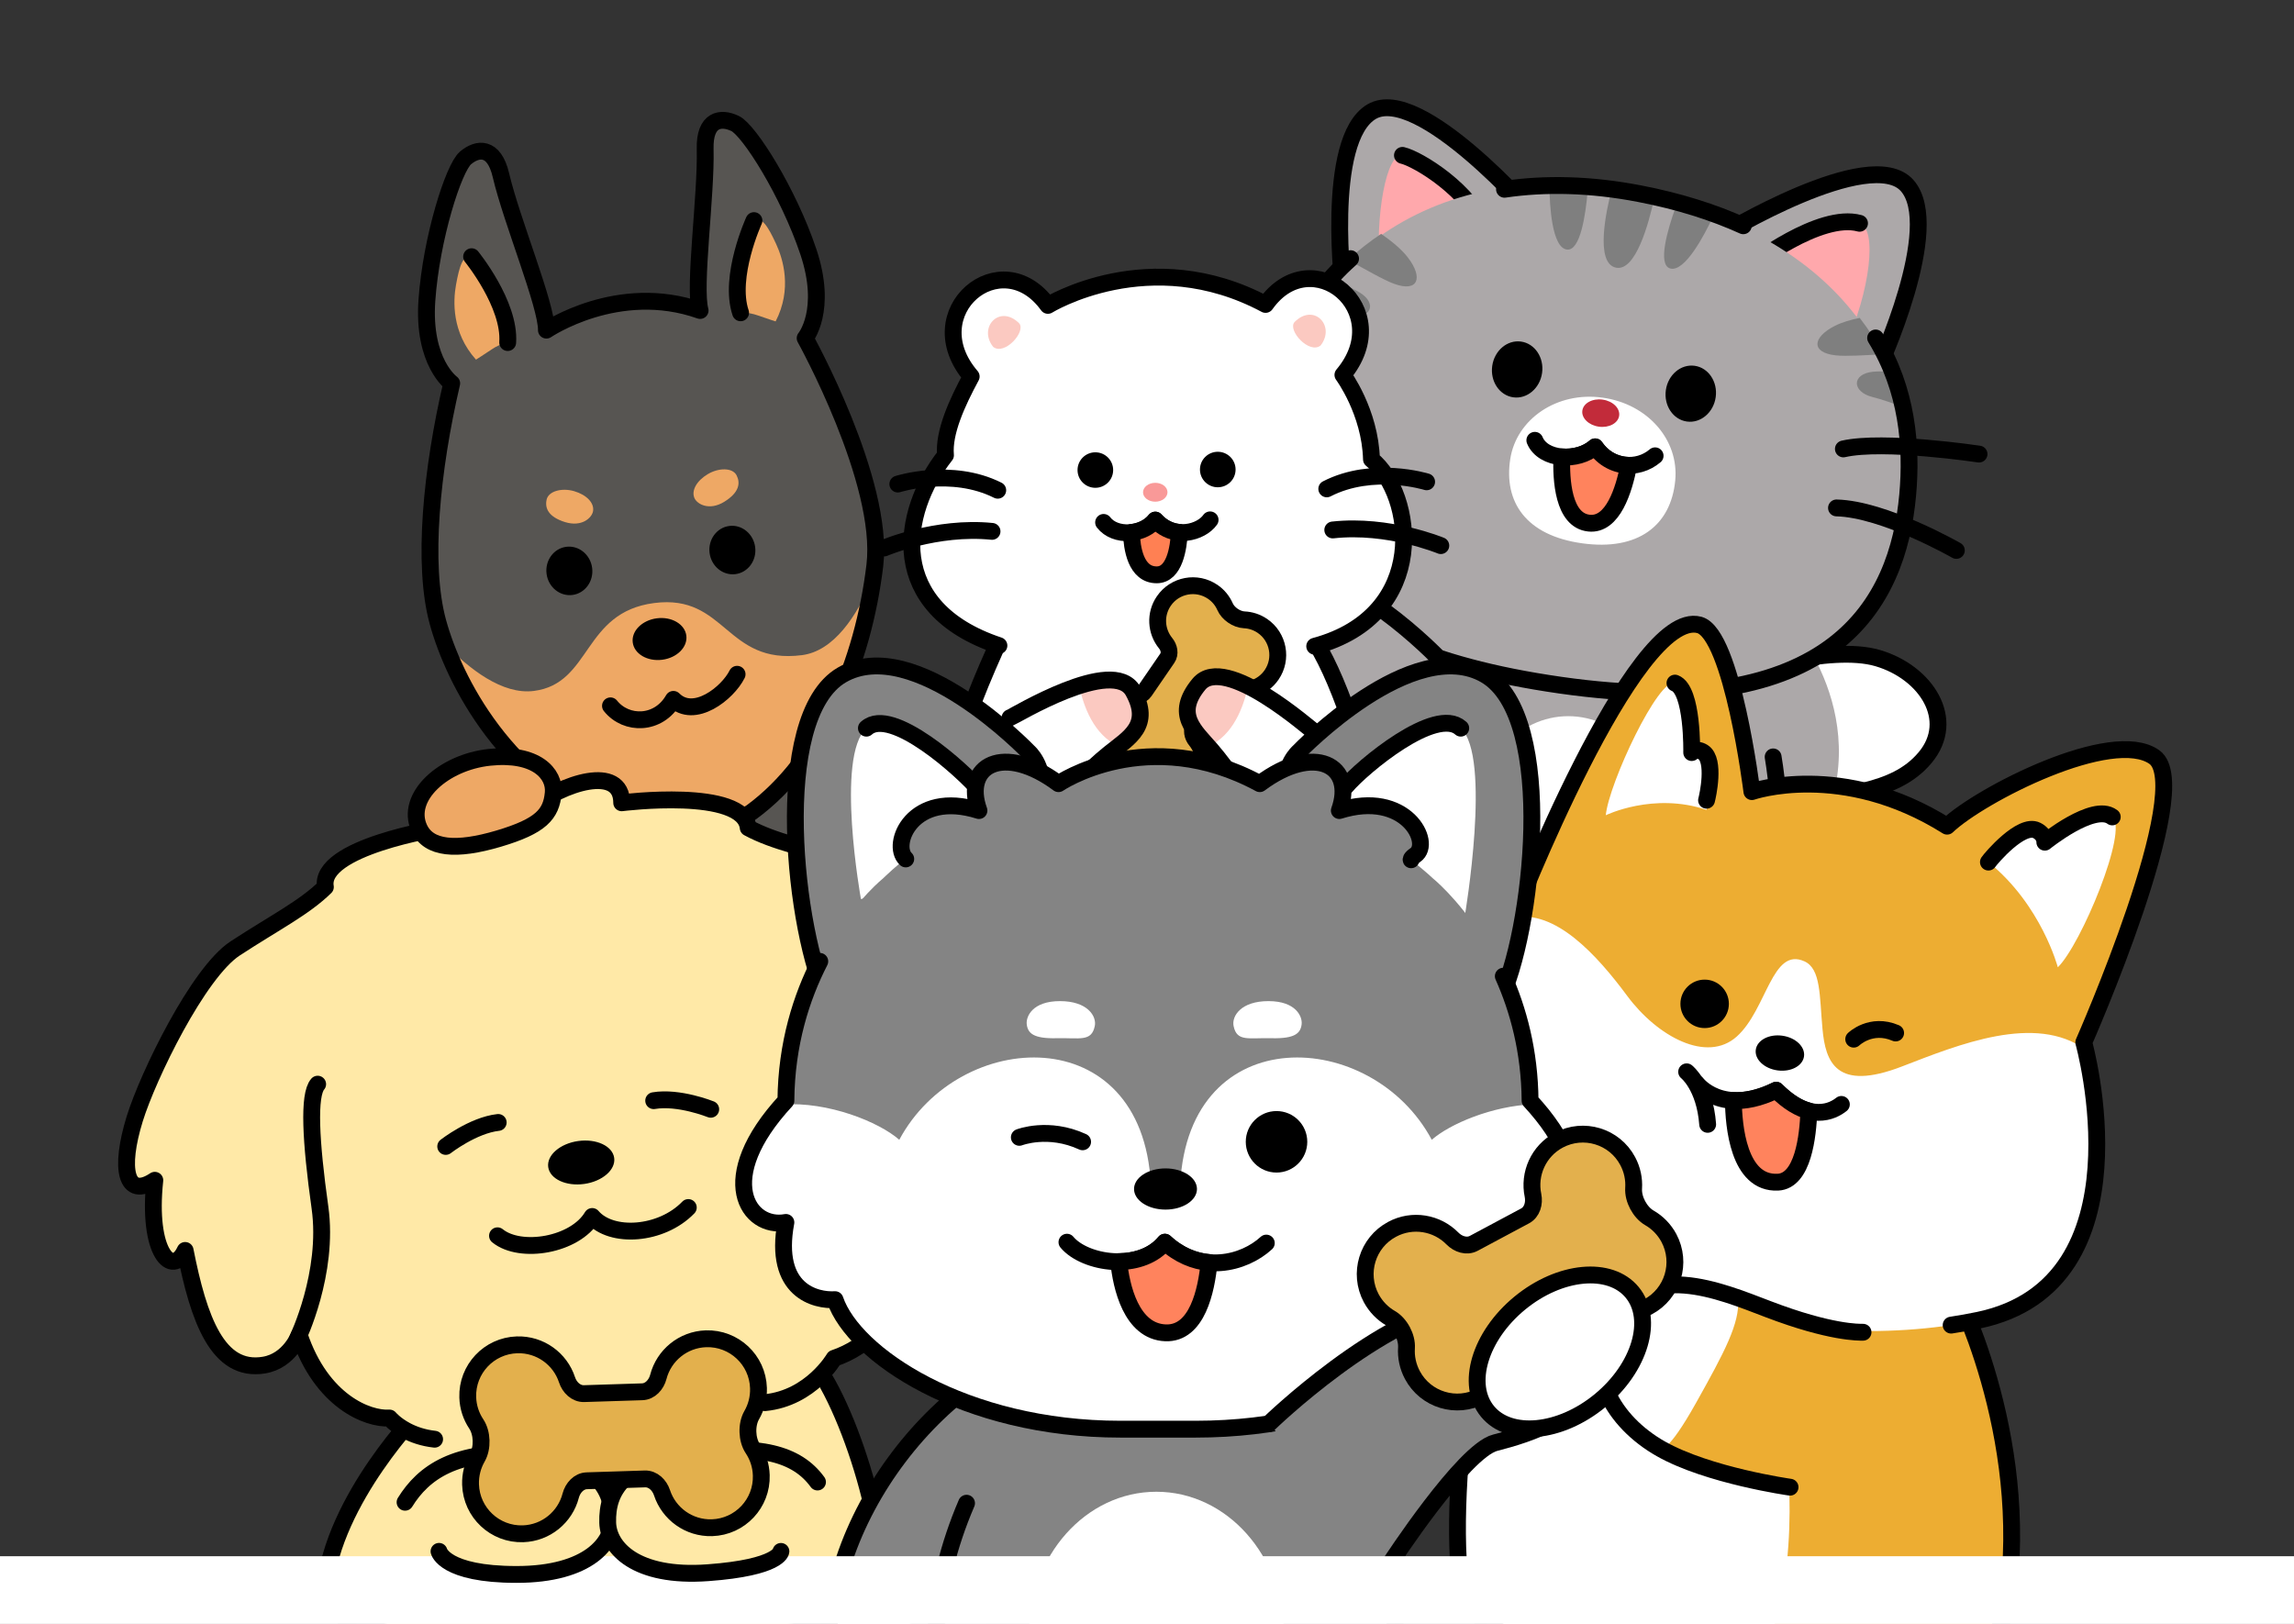 <svg width="678" height="480" viewBox="0 0 678 480" fill="none" xmlns="http://www.w3.org/2000/svg">
<rect x="0" y="0" width="678" height="480" fill="#333333" stroke="none"/>
<g clip-path="url(#clip0_412_30972)">
<path d="M513.653 199.229C513.653 199.229 540.64 190.297 554.975 194.526C569.293 198.737 578.33 212.775 568.96 223.952C559.59 235.129 544.026 233.866 530.006 239.077C515.513 244.464 505.213 254.623 505.213 254.623" fill="#ACA8A9"/>
<path d="M541.676 235.866C552.063 233.62 562.135 232.076 568.961 223.952C578.348 212.775 569.294 198.737 554.976 194.526C549.729 192.982 542.781 193.21 536.078 194.105C541.36 203.879 546.255 218.723 541.676 235.866Z" fill="white"/>
<path d="M513.653 199.229C513.653 199.229 540.64 190.297 554.975 194.526C569.293 198.737 578.33 212.775 568.96 223.952C559.59 235.129 544.026 233.866 530.006 239.077C515.513 244.464 505.213 254.623 505.213 254.623" stroke="black" stroke-width="4.977" stroke-miterlimit="10" stroke-linecap="round" stroke-linejoin="round"/>
<path d="M410.9 171.61C410.9 171.61 366.875 285.927 452.257 293.209C554.169 301.894 518.724 202.773 516.759 195.614C514.794 188.455 410.9 171.61 410.9 171.61Z" fill="#ACA8A9"/>
<path d="M516.759 195.632C514.794 188.472 410.9 171.61 410.9 171.61C410.9 171.61 366.875 285.927 452.257 293.209C525.164 299.42 529.2 254.711 524.058 223.724" stroke="black" stroke-width="4.977" stroke-miterlimit="10" stroke-linecap="round" stroke-linejoin="round"/>
<path d="M453.469 63.821C453.469 63.821 419.499 24.745 405.409 32.992C391.319 41.239 397.145 87.141 397.145 87.141" fill="#ACA8A9"/>
<path d="M453.469 63.821C453.469 63.821 419.499 24.745 405.409 32.992C391.319 41.239 397.145 87.141 397.145 87.141" stroke="black" stroke-width="4.977" stroke-miterlimit="10" stroke-linecap="round" stroke-linejoin="round"/>
<path d="M438.974 68.366C434.903 56.574 419.128 46.976 414.496 45.923C409.864 44.871 406.214 63.786 407.898 81.157C409.583 98.528 438.974 68.366 438.974 68.366Z" fill="#FFA8AC"/>
<path d="M438.974 68.366C434.903 56.574 419.128 46.976 414.496 45.923" stroke="black" stroke-width="4.977" stroke-miterlimit="10" stroke-linecap="round" stroke-linejoin="round"/>
<path d="M508.477 69.576C508.477 69.576 552.712 42.642 563.626 54.802C574.54 66.962 555.063 108.898 555.063 108.898" fill="#ACA8A9"/>
<path d="M508.477 69.576C508.477 69.576 552.712 42.642 563.626 54.802C574.54 66.962 555.063 108.898 555.063 108.898" stroke="black" stroke-width="4.977" stroke-miterlimit="10" stroke-linecap="round" stroke-linejoin="round"/>
<path d="M517.531 78.525C517.531 78.525 537.798 62.751 549.589 65.997C554.923 67.471 552.8 86.105 545.185 102.634C537.57 119.163 517.531 78.525 517.531 78.525Z" fill="#FFA8AC"/>
<path d="M517.531 78.525C517.531 78.525 537.798 62.751 549.589 65.997" stroke="black" stroke-width="4.977" stroke-miterlimit="10" stroke-linecap="round" stroke-linejoin="round"/>
<path d="M375.716 122.585C380.454 83.526 419.425 43.362 484.541 57.241C549.657 71.12 566.712 114.198 563.799 146.308C560.886 178.401 541.936 214.056 461.186 202.527C380.787 191.052 371.646 156.134 375.716 122.585Z" fill="#ACA8A9"/>
<path d="M488.896 58.68C484.404 57.662 480.158 56.837 476.297 56.171C474.771 62.049 471.297 77.841 477.631 79.122C483.421 80.28 487.282 66.102 488.896 58.68Z" fill="#7F7F7F"/>
<path d="M463.137 73.77C467.103 74.226 468.647 63.242 469.208 56.82C464.172 56.118 460.26 55.732 457.961 55.557C458.014 60.435 458.61 73.244 463.137 73.77Z" fill="#7F7F7F"/>
<path d="M493.616 79.35C497.985 80.613 503.898 69.085 506.003 64.646C502.319 63.453 498.704 62.4 495.16 61.47C492.984 67.558 489.773 78.227 493.616 79.35Z" fill="#7F7F7F"/>
<path d="M412.093 83.912C419.094 86.439 420.726 82.175 416.128 76.139C414.251 73.665 411.18 71.191 408.197 69.12C404.67 71.489 401.407 74.068 398.389 76.841C403.547 79.578 408.759 82.701 412.093 83.912Z" fill="#7F7F7F"/>
<path d="M401.792 86.421C399.598 85.088 396.124 83.772 392.72 82.649C390.176 85.526 387.877 88.544 385.824 91.668C390.544 92.071 395.738 92.615 398.651 93.264C404.95 94.615 407.407 89.808 401.792 86.421Z" fill="#7F7F7F"/>
<path d="M549.643 93.966C546.993 94.51 544.396 95.265 542.361 96.282C535.588 99.704 535.184 104.248 542.589 105.038C545.835 105.389 551.257 104.968 556.644 104.722C554.679 101.055 552.345 97.458 549.643 93.966Z" fill="#7F7F7F"/>
<path d="M559.188 109.951C557.135 109.776 555.205 109.723 553.696 109.863C547.151 110.46 547.256 115.864 553.503 117.373C555.802 117.935 559.364 119.163 562.926 120.497C561.961 116.97 560.732 113.443 559.188 109.951Z" fill="#7F7F7F"/>
<path d="M554.345 99.897C563.733 115.198 565.119 131.955 563.821 146.308C560.908 178.401 541.957 214.056 461.208 202.527C380.809 191.052 371.667 156.134 375.738 122.585C377.773 105.828 384.897 89.088 399.163 76.455" stroke="black" stroke-width="4.977" stroke-miterlimit="10" stroke-linecap="round" stroke-linejoin="round"/>
<path d="M444.66 55.943C456.627 54.188 469.962 54.434 484.544 57.241C496.23 59.487 506.407 62.733 515.233 66.734" stroke="black" stroke-width="4.977" stroke-miterlimit="10" stroke-linecap="round" stroke-linejoin="round"/>
<path d="M495.122 142.026C493.859 155.239 484.243 162.907 467.609 160.591C450.975 158.275 444.395 148.361 446.36 135.675C448.203 123.813 460.222 115.654 473.61 117.531C487.016 119.374 496.263 130.06 495.122 142.026Z" fill="white"/>
<path d="M455.768 110.228C456.402 105.679 453.618 101.531 449.548 100.963C445.479 100.396 441.666 103.624 441.031 108.173C440.397 112.723 443.182 116.871 447.251 117.438C451.321 118.005 455.134 114.777 455.768 110.228Z" fill="black"/>
<path d="M507.083 117.386C507.717 112.837 504.932 108.689 500.863 108.121C496.793 107.554 492.98 110.782 492.346 115.331C491.712 119.88 494.496 124.028 498.566 124.596C502.635 125.163 506.448 121.935 507.083 117.386Z" fill="black"/>
<path d="M478.547 122.878C478.855 120.67 476.669 118.541 473.665 118.122C470.661 117.703 467.976 119.153 467.669 121.361C467.361 123.568 469.547 125.697 472.551 126.116C475.555 126.535 478.24 125.085 478.547 122.878Z" fill="#C22B3A"/>
<path d="M489.175 134.727C483.928 139.201 475.769 138.394 471.452 132.077C466.188 136.727 456.011 135.973 453.625 130.147" stroke="black" stroke-width="4.977" stroke-miterlimit="10" stroke-linecap="round" stroke-linejoin="round"/>
<path d="M481.366 137.534C477.646 137.482 473.926 135.692 471.452 132.077C468.855 134.376 465.065 135.341 461.608 135.043C461.363 141.746 461.977 153.818 469.627 154.625C476.698 155.397 479.98 144.764 481.366 137.534Z" fill="#FF835D" stroke="black" stroke-width="4.977" stroke-miterlimit="10" stroke-linecap="round" stroke-linejoin="round"/>
<path d="M358.068 100.055C358.068 100.055 386.318 104.301 396.829 110.407" stroke="black" stroke-width="4.977" stroke-miterlimit="10" stroke-linecap="round" stroke-linejoin="round"/>
<path d="M356.084 129.235C356.084 129.235 380.07 123.813 393.634 127.673" stroke="black" stroke-width="4.977" stroke-miterlimit="10" stroke-linecap="round" stroke-linejoin="round"/>
<path d="M584.911 134.218C584.911 134.218 556.66 129.972 544.816 132.692" stroke="black" stroke-width="4.977" stroke-miterlimit="10" stroke-linecap="round" stroke-linejoin="round"/>
<path d="M578.208 162.696C578.208 162.696 556.889 150.466 542.781 150.133" stroke="black" stroke-width="4.977" stroke-miterlimit="10" stroke-linecap="round" stroke-linejoin="round"/>
<path d="M425.29 194.667C425.29 194.667 398.233 166.258 376.457 167.329C354.033 168.434 354.208 191.842 364.859 199.527C375.527 207.212 404.813 234.866 404.813 234.866" fill="#ACA8A9"/>
<path d="M376.457 167.329C354.033 168.434 354.208 191.842 364.859 199.527C367.667 201.545 371.773 204.966 376.3 208.897C380.16 199.246 387.863 182.7 398.303 173.681C391.214 169.768 383.564 166.978 376.457 167.329Z" fill="white"/>
<path d="M425.29 194.667C425.29 194.667 398.233 166.258 376.457 167.329C354.033 168.434 354.208 191.842 364.859 199.527C375.527 207.212 404.813 234.866 404.813 234.866" stroke="black" stroke-width="4.977" stroke-miterlimit="10" stroke-linecap="round" stroke-linejoin="round"/>
<path d="M463.505 271.521C478.351 271.521 490.386 258.127 490.386 241.604C490.386 225.081 478.351 211.687 463.505 211.687C448.658 211.687 436.623 225.081 436.623 241.604C436.623 258.127 448.658 271.521 463.505 271.521Z" fill="white"/>
<path d="M237.627 222.127C244.664 230.076 258.912 249.237 263.456 271.293C269.404 300.28 265.246 309.457 256.56 311.264C247.875 313.054 244.014 301.561 239.786 284.611C235.557 267.661 224.801 207.651 237.627 222.127Z" fill="#575552"/>
<path d="M265.964 287.769C267.315 303.982 263.297 309.86 256.541 311.264C248.979 312.826 245.066 304.316 241.398 290.91C249.733 289.84 259.454 288.594 265.964 287.769Z" fill="#EEA865"/>
<path d="M237.627 222.127C244.664 230.076 258.912 249.237 263.456 271.293C269.404 300.28 265.246 309.457 256.56 311.264C247.875 313.054 244.014 301.561 239.786 284.611C235.557 267.661 224.801 207.651 237.627 222.127Z" stroke="black" stroke-width="4.977" stroke-miterlimit="10" stroke-linecap="round" stroke-linejoin="round"/>
<path d="M237.046 219.495C237.046 219.495 250.802 299.508 254.294 321.617C257.786 343.725 260.541 365.571 261.278 373.906C262.014 382.223 263.085 395.892 249.749 397.594C236.414 399.296 230.378 383.241 227.781 375.836C225.184 368.431 221.306 358.833 219.639 358.71L215.814 359.202C214.235 359.746 212.884 370.01 212.235 377.836C211.585 385.662 209.796 402.717 196.443 404.419C183.09 406.121 180.703 392.628 179.317 384.399C177.931 376.169 175.106 354.306 172.93 332.039C170.754 309.773 164.42 228.689 164.42 228.689L237.046 219.495Z" fill="#575552"/>
<path d="M195.707 403.753C205.498 402.507 209.06 393.014 210.534 384.943C197.813 386.574 186.741 387.978 179.564 388.856C181.266 396.559 184.899 405.139 195.707 403.753Z" fill="#EEA865"/>
<path d="M229.922 382.451C233.379 389.891 239.222 398.19 249.013 396.944C259.821 395.558 261.172 386.346 260.909 378.468C250.873 379.749 240.239 381.135 229.922 382.451Z" fill="#EEA865"/>
<path d="M171.351 257.027C174.036 252.939 179.844 253.623 184.529 256.764C189.214 259.905 191.811 262.081 191.653 267.819C191.495 273.556 190.776 281.856 184.003 283.435C177.247 285.014 174.071 274.17 172.72 270.591C171.369 267.011 169.299 260.168 171.351 257.027Z" fill="#EEA865"/>
<path d="M237.153 248.622C233.521 245.341 228.081 247.464 224.344 251.693C220.606 255.922 218.624 258.677 220.22 264.169C221.817 269.679 224.607 277.522 231.538 277.364C238.469 277.188 238.82 265.906 239.224 262.098C239.627 258.291 239.943 251.149 237.153 248.622Z" fill="#EEA865"/>
<path d="M243.119 253.483C246.892 278.013 251.612 308.597 253.577 320.985C257.069 343.094 259.823 364.939 260.56 373.274C261.297 381.591 262.368 395.26 249.032 396.962C235.697 398.664 229.661 382.609 227.064 375.204C224.467 367.799 220.589 358.201 218.922 358.079L215.097 358.57C213.518 359.114 212.167 369.379 211.517 377.204C210.868 385.03 209.078 402.086 195.725 403.788C182.372 405.49 179.986 391.996 178.6 383.767C177.214 375.538 174.389 353.674 172.213 331.408C171.02 319.23 168.195 295.49 165.703 271.1" stroke="black" stroke-width="4.977" stroke-miterlimit="10" stroke-linecap="round" stroke-linejoin="round"/>
<path d="M183.6 245.008C149.613 231.918 134.136 201.018 129.434 183.91C124.714 166.802 127.591 138.622 133.505 113.303C133.505 113.303 124.872 107.126 126.17 88.755C127.469 70.383 134.066 49.661 137.593 46.678C141.12 43.695 146.015 43.081 148.051 51.784C151.157 65.119 161.597 90.281 161.492 97.581C161.492 97.581 182.653 83.192 206.92 91.773C204.972 84.719 208.762 57.732 208.411 44.063C208.183 35.132 213.079 34.501 217.255 36.501C221.431 38.484 233.029 56.89 238.89 74.349C244.768 91.808 237.96 99.95 237.96 99.95C237.96 99.95 261.525 142.377 258.56 167.136C255.138 195.649 243.031 224.759 222.063 240.095C217.185 243.674 188.11 247.254 183.6 245.008Z" fill="#575552"/>
<path d="M258.033 170.838C253.19 182.349 246.347 192.456 237.012 193.649C214.429 196.527 214.587 175.523 193.373 178.243C172.159 180.945 174.879 202.054 157.789 204.229C148.489 205.423 138.68 197.737 131.486 190.28C137.926 207.862 153.49 233.427 183.6 245.008C188.109 247.236 217.167 243.657 222.045 240.095C242.101 225.426 254.05 198.141 258.033 170.838Z" fill="#EEA865"/>
<path d="M183.6 245.008C149.613 231.918 134.136 201.018 129.434 183.91C124.714 166.802 127.591 138.622 133.505 113.303C133.505 113.303 124.872 107.126 126.17 88.755C127.469 70.383 134.066 49.661 137.593 46.678C141.12 43.695 146.015 43.081 148.051 51.784C151.157 65.119 161.597 90.281 161.492 97.581C161.492 97.581 182.653 83.192 206.92 91.773C204.972 84.719 208.762 57.732 208.411 44.063C208.183 35.132 213.079 34.501 217.255 36.501C221.431 38.484 233.029 56.89 238.89 74.349C244.768 91.808 237.96 99.95 237.96 99.95C237.96 99.95 261.525 142.377 258.56 167.136C255.138 195.649 243.031 224.759 222.063 240.095C217.185 243.674 188.11 247.254 183.6 245.008Z" stroke="black" stroke-width="4.977" stroke-miterlimit="10" stroke-linecap="round" stroke-linejoin="round"/>
<path d="M150.051 101.248C150.841 89.948 139.383 75.876 139.383 75.876C136.856 75.174 135.786 78.56 134.768 84.228C133.926 88.965 133.47 98.283 140.682 106.302C140.682 106.302 142.822 104.95 145.384 103.231C147.928 101.529 150.051 101.248 150.051 101.248Z" fill="#EEA865"/>
<path d="M218.885 92.457C215.27 81.719 222.833 65.207 222.833 65.207C225.096 63.891 226.991 66.892 229.395 72.138C231.413 76.507 234.186 85.421 229.237 95.001C229.237 95.001 226.816 94.229 223.921 93.212C221.008 92.194 218.885 92.457 218.885 92.457Z" fill="#EEA865"/>
<path d="M150.051 101.248C150.841 89.948 139.383 75.876 139.383 75.876" stroke="black" stroke-width="4.977" stroke-miterlimit="10" stroke-linecap="round" stroke-linejoin="round"/>
<path d="M218.885 92.457C215.27 81.719 222.833 65.207 222.833 65.207" stroke="black" stroke-width="4.977" stroke-miterlimit="10" stroke-linecap="round" stroke-linejoin="round"/>
<path d="M169.185 175.861C172.905 175.386 175.513 171.814 175.011 167.882C174.509 163.951 171.086 161.149 167.366 161.624C163.646 162.1 161.038 165.672 161.54 169.603C162.042 173.535 165.465 176.336 169.185 175.861Z" fill="black"/>
<path d="M217.365 169.702C221.085 169.227 223.693 165.655 223.191 161.723C222.689 157.792 219.266 154.99 215.546 155.465C211.826 155.94 209.218 159.513 209.72 163.444C210.222 167.376 213.645 170.177 217.365 169.702Z" fill="black"/>
<path d="M205.251 147.238C204.268 144.992 205.918 142.097 209.181 140.149C212.445 138.201 216.516 138.219 217.691 140.482C218.867 142.746 218.551 145.536 214.077 148.308C209.585 151.081 206.04 149.01 205.251 147.238Z" fill="#EEA865"/>
<path d="M175.283 151.063C175.669 148.642 173.353 146.255 169.703 145.185C166.053 144.115 162.123 145.167 161.561 147.659C161 150.151 162 152.765 167.018 154.327C172.054 155.871 174.985 152.976 175.283 151.063Z" fill="#EEA865"/>
<path d="M195.711 195.012C200.084 194.453 203.279 191.257 202.847 187.874C202.415 184.49 198.519 182.2 194.146 182.759C189.772 183.317 186.577 186.513 187.009 189.897C187.441 193.28 191.337 195.57 195.711 195.012Z" fill="black"/>
<path d="M180.426 208.634C185.093 214.477 194.656 214.354 199.025 206.721C205.149 212.845 215.116 204.826 217.853 199.299" stroke="black" stroke-width="4.977" stroke-miterlimit="10" stroke-linecap="round" stroke-linejoin="round"/>
<path d="M300.378 326.407C300.378 326.407 292.868 330.653 289.604 336.321C287.323 340.286 289.552 343.392 292.377 344.199C299.799 346.34 318.767 345.147 320.276 337.409C322.294 327.074 314.538 322.722 314.538 322.722L300.378 326.407Z" fill="#FBC9C1" stroke="black" stroke-width="4.977" stroke-miterlimit="10" stroke-linecap="round" stroke-linejoin="round"/>
<path d="M387.742 326.021C387.742 326.021 395.287 330.197 398.586 335.847C400.885 339.795 398.709 342.918 395.884 343.743C388.479 345.936 369.511 344.919 367.915 337.18C365.809 326.863 373.53 322.459 373.53 322.459L387.742 326.021Z" fill="#FBC9C1" stroke="black" stroke-width="4.977" stroke-miterlimit="10" stroke-linecap="round" stroke-linejoin="round"/>
<path d="M296.236 187.42C271.723 239.762 267.109 284.663 275.373 307.264C283.638 329.864 299.044 329.162 314.748 325.951C330.452 322.74 345.525 321.108 364.405 324.793C381.987 328.232 401.2 331.232 410.202 304.789C419.203 278.347 400.972 203.931 386.128 186.086C371.266 168.241 304.641 169.47 296.236 187.42Z" fill="white" stroke="black" stroke-width="4.977" stroke-miterlimit="10" stroke-linecap="round" stroke-linejoin="round"/>
<path d="M295.236 190.824C261.774 179.682 266.021 151.625 279.444 134.552C278.83 127.814 282.883 118.988 287.041 111.285C270.688 92.229 295.92 71.191 309.712 90.264C309.712 90.264 339.769 71.664 374.038 89.983C387.672 70.787 413.079 91.597 396.901 110.811C396.901 110.811 404.973 121.69 405.341 135.78C418.01 145.992 422.853 181.77 388.566 191.017C353.631 200.422 316.976 198.053 295.236 190.824Z" fill="white"/>
<path d="M295.236 190.824C261.774 179.682 266.021 151.625 279.444 134.552C278.83 127.814 282.883 118.988 287.041 111.285C270.688 92.229 295.92 71.191 309.712 90.264C309.712 90.264 339.769 71.664 374.038 89.983C387.672 70.787 413.079 91.597 396.901 110.811C396.901 110.811 404.973 121.69 405.341 135.78C418.01 145.992 422.853 181.77 388.566 191.017" stroke="black" stroke-width="4.977" stroke-miterlimit="10" stroke-linecap="round" stroke-linejoin="round"/>
<path d="M293.553 102.547C288.973 96.809 295.413 89.825 301.203 95.545C303.379 97.949 296.922 105.179 293.553 102.547Z" fill="#FBC9C1"/>
<path d="M390.304 102.125C394.831 96.353 388.321 89.422 382.601 95.195C380.443 97.616 386.953 104.793 390.304 102.125Z" fill="#FBC9C1"/>
<path d="M265.355 143.079C265.355 143.079 281.183 138.026 294.887 144.904" stroke="black" stroke-width="4.977" stroke-miterlimit="10" stroke-linecap="round" stroke-linejoin="round"/>
<path d="M261.318 161.977C261.318 161.977 276.707 155.397 293.201 157.064" stroke="black" stroke-width="4.977" stroke-miterlimit="10" stroke-linecap="round" stroke-linejoin="round"/>
<path d="M421.644 142.413C421.644 142.413 405.782 137.482 392.131 144.501" stroke="black" stroke-width="4.977" stroke-miterlimit="10" stroke-linecap="round" stroke-linejoin="round"/>
<path d="M425.837 161.275C425.837 161.275 410.396 154.836 393.902 156.643" stroke="black" stroke-width="4.977" stroke-miterlimit="10" stroke-linecap="round" stroke-linejoin="round"/>
<path d="M323.756 144.186C326.663 144.174 329.01 141.815 328.998 138.917C328.985 136.02 326.618 133.681 323.711 133.693C320.804 133.706 318.457 136.065 318.47 138.962C318.482 141.86 320.849 144.199 323.756 144.186Z" fill="black"/>
<path d="M359.94 144.028C362.847 144.016 365.194 141.657 365.181 138.759C365.169 135.862 362.802 133.523 359.895 133.535C356.988 133.548 354.641 135.907 354.653 138.804C354.666 141.702 357.033 144.041 359.94 144.028Z" fill="black"/>
<path d="M341.453 148.292C343.449 148.284 345.062 147.028 345.056 145.487C345.049 143.946 343.425 142.704 341.429 142.713C339.433 142.721 337.82 143.977 337.826 145.518C337.833 147.059 339.457 148.301 341.453 148.292Z" fill="#F99998"/>
<path d="M326.172 154.414C329.558 158.836 337.805 158.345 341.455 153.73C346.982 159.819 355.071 157.345 357.651 153.66" stroke="black" stroke-width="4.977" stroke-miterlimit="10" stroke-linecap="round" stroke-linejoin="round"/>
<path d="M341.454 153.73C339.77 155.853 337.103 157.099 334.383 157.38C334.523 162.012 335.681 169.943 341.893 169.908C347.157 169.891 348.332 161.925 348.561 157.362C346.122 157.152 343.595 156.099 341.454 153.73Z" fill="#FF8053" stroke="black" stroke-width="4.977" stroke-miterlimit="10" stroke-linecap="round" stroke-linejoin="round"/>
<path d="M333.944 205.493C335.506 206.002 337.348 205.703 338.278 204.352L344.999 194.561C345.929 193.21 345.543 191.385 344.49 190.104C341.647 186.613 341.296 181.542 343.981 177.646C347.227 172.909 353.702 171.698 358.439 174.944C360.106 176.085 361.317 177.611 362.072 179.331C362.966 181.384 365.493 183.103 367.722 183.209C369.599 183.296 371.459 183.875 373.126 185.016C377.864 188.262 379.074 194.737 375.828 199.474C373.161 203.37 368.301 204.879 364.019 203.475C362.458 202.966 360.615 203.264 359.685 204.616L352.965 214.407C352.035 215.758 352.421 217.583 353.474 218.863C356.316 222.355 356.667 227.426 353.983 231.322C350.736 236.059 344.262 237.27 339.524 234.024C337.857 232.883 336.646 231.357 335.892 229.637C334.997 227.584 332.47 225.865 330.242 225.759C328.364 225.672 326.504 225.093 324.838 223.952C320.1 220.706 318.889 214.231 322.135 209.494C324.802 205.616 329.663 204.107 333.944 205.493Z" fill="#E3B04D" stroke="black" stroke-width="4.977" stroke-miterlimit="10" stroke-linecap="round" stroke-linejoin="round"/>
<path d="M298.516 212.143C299.691 211.757 329.029 193.754 334.907 204.317C340.522 214.424 333.732 218.004 327.871 222.706C322.011 227.409 313.781 236.006 313.781 236.006" fill="white"/>
<path d="M334.907 204.317C332.45 199.895 325.87 200.492 318.957 202.685C320.22 208.739 323.256 217.267 330.608 220.565C335.539 216.74 339.645 212.862 334.907 204.317Z" fill="#FBC9C1"/>
<path d="M298.516 212.143C299.691 211.757 329.029 193.754 334.907 204.317C340.522 214.424 333.732 218.004 327.871 222.706C322.011 227.409 313.781 236.006 313.781 236.006" stroke="black" stroke-width="4.977" stroke-miterlimit="10" stroke-linecap="round" stroke-linejoin="round"/>
<path d="M388.705 216.512C387.617 215.916 362.017 192.912 354.331 202.247C346.979 211.16 353.015 215.933 357.928 221.601C362.859 227.286 369.369 237.235 369.369 237.235" fill="white"/>
<path d="M357.086 220.636C364.491 217.39 367.579 208.862 368.86 202.773C362.964 199.86 357.297 198.615 354.331 202.229C347.4 210.652 352.366 215.372 357.086 220.636Z" fill="#FBC9C1"/>
<path d="M388.705 216.512C387.617 215.916 362.017 192.912 354.331 202.247C346.979 211.16 353.015 215.933 357.928 221.601C362.859 227.286 369.369 237.235 369.369 237.235" stroke="black" stroke-width="4.977" stroke-miterlimit="10" stroke-linecap="round" stroke-linejoin="round"/>
<path d="M124.436 416.685C124.436 416.685 98.485 442.952 95.941 469.641C93.396 496.329 241.104 485.397 255.896 477.852C267.021 472.167 255.457 427.143 243.561 407.245C234.858 392.716 126.56 412.982 124.436 416.685Z" fill="#FFE9A7" stroke="black" stroke-width="4.977" stroke-miterlimit="10" stroke-linecap="round" stroke-linejoin="round"/>
<path d="M128.453 425.405C124.979 425.019 122.189 424.001 120.101 422.896C116.749 421.124 115.118 419.141 115.118 419.141C108.66 419.562 94.992 414.158 88.447 394.611C88.447 394.611 85.604 402.226 78.041 403.489C64.338 405.788 58.705 389.891 54.722 369.607C50.932 377.713 43.457 370.432 45.756 348.867C37.088 354.64 35.28 345.41 39.807 330.741C43.72 318.055 58.582 287.471 69.514 280.329C81.323 272.609 89.833 268.38 96.167 262.186C94.132 250.342 130.085 244.797 130.085 244.797C126.962 233.831 145.052 234.217 156.896 239.182L156.422 239.253C166.442 231.216 183.725 225.882 183.743 237.287C183.743 237.287 219.836 232.725 221.135 244.675C228.925 248.886 238.278 250.623 251.754 254.799C264.229 258.659 286.935 283.997 294.181 295.104C302.551 307.948 303.358 317.318 293.444 314.159C301.569 334.25 296.392 343.322 290.514 336.566C292.269 357.166 291.163 373.625 277.407 375.555C268.475 376.801 264.352 370.572 264.352 370.572C267.774 389.435 255.719 398.383 246.525 401.489C246.525 401.489 239.699 413.263 226.1 414.596" fill="#FFE9A7"/>
<path d="M128.453 425.405C124.979 425.019 122.189 424.001 120.101 422.896C116.749 421.124 115.118 419.141 115.118 419.141C108.66 419.562 94.992 414.158 88.447 394.611C88.447 394.611 85.604 402.226 78.041 403.489C64.338 405.788 58.705 389.891 54.722 369.607C50.932 377.713 43.457 370.432 45.756 348.867C37.088 354.64 35.28 345.41 39.807 330.741C43.72 318.055 58.582 287.471 69.514 280.329C81.323 272.609 89.833 268.38 96.167 262.186C94.132 250.342 130.085 244.797 130.085 244.797C126.962 233.831 145.052 234.217 156.896 239.182L156.422 239.253C166.442 231.216 183.725 225.882 183.743 237.287C183.743 237.287 219.836 232.725 221.135 244.675C228.925 248.886 238.278 250.623 251.754 254.799C264.229 258.659 286.935 283.997 294.181 295.104C302.551 307.948 303.358 317.318 293.444 314.159C301.569 334.25 296.392 343.322 290.514 336.566C292.269 357.166 291.163 373.625 277.407 375.555C268.475 376.801 264.352 370.572 264.352 370.572C267.774 389.435 255.719 398.383 246.525 401.489C246.525 401.489 239.699 413.263 226.1 414.596" stroke="black" stroke-width="4.977" stroke-miterlimit="10" stroke-linecap="round" stroke-linejoin="round"/>
<path d="M87.938 395.681C87.938 395.681 97.29 376.275 94.57 356.956C91.798 337.216 91.113 323.652 93.886 320.459" stroke="black" stroke-width="4.977" stroke-miterlimit="10" stroke-linecap="round" stroke-linejoin="round"/>
<path d="M264.615 370.905C264.615 370.905 250.297 354.815 247.595 335.496C244.822 315.756 241.769 302.526 238.225 300.21" stroke="black" stroke-width="4.977" stroke-miterlimit="10" stroke-linecap="round" stroke-linejoin="round"/>
<path d="M131.734 338.865C131.734 338.865 139.788 332.601 147.246 331.776" stroke="black" stroke-width="4.977" stroke-miterlimit="10" stroke-linecap="round" stroke-linejoin="round"/>
<path d="M210.062 327.881C210.062 327.881 200.604 324.073 193.199 325.337" stroke="black" stroke-width="4.977" stroke-miterlimit="10" stroke-linecap="round" stroke-linejoin="round"/>
<path d="M147.037 365.273C153.828 370.783 169.971 368.08 175.024 359.57C180.639 366.15 195.448 365.185 203.432 356.921" stroke="black" stroke-width="4.977" stroke-miterlimit="10" stroke-linecap="round" stroke-linejoin="round"/>
<path d="M172.665 349.952C178.049 349.198 182.015 345.746 181.524 342.244C181.033 338.741 176.271 336.513 170.887 337.267C165.503 338.022 161.537 341.473 162.028 344.976C162.519 348.479 167.281 350.707 172.665 349.952Z" fill="black"/>
<path d="M577.121 379.609C577.121 379.609 600.458 423.493 593.141 473.974C585.824 524.474 436.432 497.312 431.905 469.798C427.378 442.285 436.432 360.448 456.628 359.061C476.824 357.675 571.208 373.695 577.121 379.609Z" fill="#EDAD32"/>
<path d="M456.646 359.079C436.45 360.465 427.396 442.303 431.923 469.816C434.221 483.801 473.964 497.698 513.462 501.347C544.502 464.657 519.217 379.766 519.217 379.766L517.936 365.887C492.371 361.658 466.191 358.412 456.646 359.079Z" fill="white"/>
<path d="M577.121 379.609C577.121 379.609 600.458 423.493 593.141 473.974C585.824 524.474 436.432 497.312 431.905 469.798C427.378 442.285 436.432 360.448 456.628 359.061C476.824 357.675 571.208 373.695 577.121 379.609Z" stroke="black" stroke-width="4.977" stroke-miterlimit="10" stroke-linecap="round" stroke-linejoin="round"/>
<path d="M502.25 184.735C512.006 187.402 517.779 234.006 517.779 234.006C517.779 234.006 544.415 224.689 575.473 244.218C585.229 234.901 624.288 214.933 636.728 223.794C649.151 232.673 615.865 308.123 615.865 308.123C615.865 308.123 635.833 379.573 584.79 390.242C529.746 401.735 458.735 381.363 432.994 347.182C409.587 316.089 425.449 273.942 447.189 271.293C447.207 271.275 482.879 179.454 502.25 184.735Z" fill="#EDAD32"/>
<path d="M433.011 347.165C458.752 381.346 529.764 401.7 584.808 390.224C630.552 380.679 619.252 322.301 616.427 310.282C601.547 299.473 578.807 308.79 562.172 315.212C542.643 322.757 539.537 313.879 538.642 304.123C537.747 294.367 538.204 286.365 533.308 284.155C523.71 279.785 522.219 298.35 513.34 306.351C504.461 314.352 489.81 306.351 480.931 294.367C472.053 282.382 459.63 268.626 447.207 271.293C425.466 273.942 409.587 316.09 433.011 347.165Z" fill="white"/>
<path d="M433.011 347.165C409.604 316.072 425.466 273.925 447.207 271.275C447.207 271.275 482.879 179.454 502.25 184.718C512.006 187.385 517.779 233.989 517.779 233.989C517.779 233.989 544.415 224.671 575.473 244.201C585.229 234.884 624.288 214.915 636.728 223.777C649.151 232.655 615.865 308.106 615.865 308.106C615.865 308.106 635.833 379.556 584.79 390.224C582.123 390.786 579.403 391.259 576.666 391.681" stroke="black" stroke-width="4.977" stroke-miterlimit="10" stroke-linecap="round" stroke-linejoin="round"/>
<path d="M547.871 307.158C547.871 307.158 552.96 302.193 560.259 305.333" stroke="black" stroke-width="4.977" stroke-miterlimit="10" stroke-linecap="round" stroke-linejoin="round"/>
<path d="M503.813 303.877C507.767 303.877 510.972 300.672 510.972 296.718C510.972 292.764 507.767 289.559 503.813 289.559C499.86 289.559 496.654 292.764 496.654 296.718C496.654 300.672 499.86 303.877 503.813 303.877Z" fill="black"/>
<path d="M533.183 312.239C533.571 309.407 530.695 306.673 526.759 306.134C522.822 305.594 519.317 307.452 518.928 310.284C518.54 313.116 521.416 315.85 525.352 316.39C529.288 316.93 532.794 315.072 533.183 312.239Z" fill="black"/>
<path d="M587.684 254.817C588.368 253.764 597.387 243.148 601.984 245.464C604.511 246.745 604.353 248.938 604.353 248.938C604.353 248.938 618.759 237.287 624.286 241.464C629.234 245.201 615.021 279.312 608.196 285.909C608.196 285.927 603.388 267.503 587.684 254.817Z" fill="white"/>
<path d="M587.684 254.817C588.368 253.764 597.387 243.148 601.984 245.464C604.511 246.745 604.353 248.938 604.353 248.938C604.353 248.938 618.759 237.287 624.286 241.464" stroke="black" stroke-width="4.977" stroke-miterlimit="10" stroke-linecap="round" stroke-linejoin="round"/>
<path d="M504.374 239.376C504.708 238.217 507.059 224.689 503.357 222.32C501.321 221.022 499.988 222.443 499.988 222.443C499.988 222.443 500.374 203.949 495.04 201.913C490.249 200.089 475.475 231.585 474.598 240.972C474.598 240.972 488.653 234.076 504.374 239.376Z" fill="white"/>
<path d="M504.376 236.533C504.709 235.375 507.06 224.689 503.358 222.32C501.323 221.022 499.989 222.443 499.989 222.443C499.989 222.443 500.375 203.949 495.041 201.913" stroke="black" stroke-width="4.977" stroke-miterlimit="10" stroke-linecap="round" stroke-linejoin="round"/>
<path d="M544.224 326.442C541.75 328.425 534.837 332.127 524.958 322.248C508.903 330.162 501.48 320.266 501.48 320.266" stroke="black" stroke-width="4.977" stroke-miterlimit="10" stroke-linecap="round" stroke-linejoin="round"/>
<path d="M534.608 328.39C531.854 327.67 528.607 325.881 524.958 322.248C519.887 324.74 515.676 325.46 512.307 325.284C512.377 332.689 513.798 349.99 525.467 349.428C532.906 349.06 534.363 335.812 534.608 328.39Z" fill="#FF835D" stroke="black" stroke-width="4.977" stroke-miterlimit="10" stroke-linecap="round" stroke-linejoin="round"/>
<path d="M498.494 316.809C498.494 316.809 503.863 321.003 504.706 332.338" stroke="black" stroke-width="4.977" stroke-miterlimit="10" stroke-linecap="round" stroke-linejoin="round"/>
<path d="M550.626 393.786C549.485 393.786 537.764 391.891 522.621 386.978C507.479 382.065 487.054 372.59 476.456 390.382C467.7 405.069 476.842 420.282 490.844 428.23C504.847 436.179 529.061 439.583 529.061 439.583" fill="#EDAD32"/>
<path d="M476.456 390.365C467.7 405.051 476.842 420.264 490.844 428.213C490.844 428.213 492.81 429.792 501.232 414.737C509.654 399.682 514.234 391.172 513.708 383.942C500.214 379.468 485.089 375.906 476.456 390.365Z" fill="white"/>
<path d="M550.626 393.786C549.485 393.786 541.081 394.032 522.621 386.978C507.759 381.293 487.054 372.59 476.456 390.382C467.7 405.069 476.842 420.282 490.844 428.23C504.847 436.179 529.061 439.583 529.061 439.583" stroke="black" stroke-width="4.977" stroke-miterlimit="10" stroke-linecap="round" stroke-linejoin="round"/>
<path d="M290.124 407.174C271.788 419.65 256.698 439.46 249.539 460.885C242.38 482.309 240.432 506.12 264.682 512.173C288.931 518.209 296.231 468.903 298.266 461.797C301.074 451.971 308.899 394.4 290.124 407.174Z" fill="#848484"/>
<path d="M245.994 474.132C242.695 491.293 245.397 507.348 264.681 512.156C278.806 515.683 287.193 500.4 292.124 485.625L245.994 474.132Z" fill="white"/>
<path d="M290.124 407.174C271.788 419.65 256.698 439.46 249.539 460.885C242.38 482.309 240.432 506.12 264.682 512.173C288.931 518.209 296.231 468.903 298.266 461.797C301.074 451.971 308.899 394.4 290.124 407.174Z" stroke="black" stroke-width="4.977" stroke-miterlimit="10" stroke-linecap="round" stroke-linejoin="round"/>
<path d="M283.126 406.753C283.126 406.753 278.563 485.327 279.95 495.381C281.318 505.436 411.251 506.822 412.164 494.469C413.076 482.116 411.251 415.807 404.391 401.629C397.53 387.452 287.214 394.032 283.126 406.753Z" fill="#848484"/>
<path d="M375.296 502.575C377.946 496.785 379.472 490.205 379.472 483.239C379.472 459.867 362.592 440.934 341.764 440.934C320.937 440.934 304.057 459.867 304.057 483.239C304.057 489.924 305.443 496.241 307.899 501.856C327.534 503.488 353.959 503.804 375.296 502.575Z" fill="white"/>
<path d="M285.667 444.32C274.613 470.044 275.034 493.17 279.947 495.381C289.212 499.54 411.249 506.822 412.161 494.469C413.074 482.116 411.249 415.807 404.388 401.629C397.527 387.452 287.229 394.032 283.123 406.753" stroke="black" stroke-width="4.977" stroke-miterlimit="10" stroke-linecap="round" stroke-linejoin="round"/>
<path d="M244.714 295.841C234.94 276.434 227.465 211.897 248.837 199.492C270.209 187.104 303.969 222.232 303.969 222.232C303.969 222.232 322.2 237.621 280.737 270.819C246.188 298.455 244.714 295.841 244.714 295.841Z" fill="#848484" stroke="black" stroke-width="4.977" stroke-miterlimit="10" stroke-linecap="round" stroke-linejoin="round"/>
<path d="M256.065 215.231C263.435 208.564 280.648 223.39 285.508 229.181C286.508 230.374 297.966 244.008 280.385 257.449C271.611 264.151 254.451 265.731 254.451 265.731C254.451 265.731 246.853 223.566 256.065 215.231Z" fill="white"/>
<path d="M256.068 215.231C263.438 208.563 284.669 227.812 289.547 233.603" stroke="black" stroke-width="4.977" stroke-miterlimit="10" stroke-linecap="round" stroke-linejoin="round"/>
<path d="M443.096 295.841C452.87 276.434 460.345 211.897 438.973 199.492C417.601 187.104 383.841 222.232 383.841 222.232C383.841 222.232 365.61 237.621 407.073 270.819C441.605 298.455 443.096 295.841 443.096 295.841Z" fill="#848484" stroke="black" stroke-width="4.977" stroke-miterlimit="10" stroke-linecap="round" stroke-linejoin="round"/>
<path d="M431.727 215.231C424.357 208.564 407.144 223.39 402.283 229.181C401.283 230.374 392.492 237.007 398.774 246.078C417.391 272.96 432.938 270.661 432.938 270.661C432.938 270.661 440.939 223.566 431.727 215.231Z" fill="white"/>
<path d="M431.728 215.231C424.359 208.564 402.636 226.654 397.758 232.462" stroke="black" stroke-width="4.977" stroke-miterlimit="10" stroke-linecap="round" stroke-linejoin="round"/>
<path d="M423.515 259.642C423.515 259.642 451.87 282.47 452.221 325.354C473.663 348.533 463.293 363.395 452.221 361.325C456.029 381.732 443.237 384.504 437.693 384.153C432.165 400.401 401.336 422.44 353.311 422.44H331.184C284.949 422.44 252.33 400.419 246.802 384.153C241.275 384.504 228.466 381.732 232.274 361.325C221.202 363.395 210.832 348.533 232.274 325.354C232.625 282.47 260.98 259.642 260.98 259.642C260.98 259.642 266.121 254.694 267.718 253.887C263.209 249.693 269.631 233.357 289.353 239.586C284.51 226.093 296.617 219.53 312.866 231.637C312.866 231.637 339.151 213.652 372.349 231.637C388.597 219.53 400.704 226.11 395.861 239.586C415.566 233.357 423.427 249.237 418.339 252.729C416.9 253.711 417.075 254.132 417.075 254.132C417.075 254.132 422.374 258.484 423.515 259.642Z" fill="#848484"/>
<path d="M437.692 384.153C443.219 384.504 456.028 381.732 452.221 361.325C463.117 363.36 473.329 348.972 453.168 326.407C441.008 326.881 428.497 332.215 423.163 336.9C405.511 303.859 351.38 301.017 348.818 350.007H340.132C337.571 301.017 283.457 303.859 265.787 336.9C259.786 331.618 244.731 325.547 231.273 326.477C211.182 349.007 221.377 363.378 232.273 361.325C228.465 381.732 241.257 384.504 246.802 384.153C252.329 400.401 284.948 422.44 331.184 422.44H353.31C401.335 422.44 432.165 400.401 437.692 384.153Z" fill="white"/>
<path d="M444.308 288.541C448.712 298.402 452.098 310.703 452.221 325.354C473.663 348.533 463.293 363.395 452.221 361.325C456.029 381.732 443.237 384.504 437.693 384.153C432.165 400.401 401.336 422.44 353.311 422.44H331.184C284.949 422.44 252.33 400.419 246.802 384.153C241.275 384.504 228.466 381.732 232.274 361.325C221.202 363.395 210.832 348.533 232.274 325.354C232.414 308.439 236.906 294.665 242.293 284.155" stroke="black" stroke-width="4.977" stroke-miterlimit="10" stroke-linecap="round" stroke-linejoin="round"/>
<path d="M267.699 253.887C263.19 249.693 269.612 233.357 289.334 239.586C284.491 226.093 296.599 219.53 312.847 231.637C312.847 231.637 339.132 213.652 372.33 231.637C388.578 219.53 400.685 226.11 395.843 239.586C415.548 233.357 423.408 249.237 418.32 252.729C416.881 253.711 417.057 254.132 417.057 254.132" stroke="black" stroke-width="4.977" stroke-miterlimit="10" stroke-linecap="round" stroke-linejoin="round"/>
<path d="M323.568 303.28C324.165 300.385 321.445 295.911 313.268 295.911C305.091 295.911 303.179 300.526 303.46 302.789C303.793 305.404 305.425 307.035 312.286 306.878C319.146 306.72 322.585 308.018 323.568 303.28Z" fill="white"/>
<path d="M344.468 357.535C349.604 357.535 353.767 354.809 353.767 351.446C353.767 348.083 349.604 345.357 344.468 345.357C339.332 345.357 335.168 348.083 335.168 351.446C335.168 354.809 339.332 357.535 344.468 357.535Z" fill="black"/>
<path d="M364.593 303.28C363.996 300.385 366.716 295.911 374.893 295.911C383.069 295.911 384.982 300.526 384.701 302.789C384.368 305.404 382.736 307.035 375.875 306.878C368.997 306.702 365.575 308.018 364.593 303.28Z" fill="white"/>
<path d="M377.281 346.586C382.3 346.586 386.37 342.516 386.37 337.496C386.37 332.477 382.3 328.407 377.281 328.407C372.261 328.407 368.191 332.477 368.191 337.496C368.191 342.516 372.261 346.586 377.281 346.586Z" fill="black"/>
<path d="M374.262 367.431C367.682 373.485 354.802 376.906 344.274 367.168C336.905 376.117 320.604 373.485 315.34 367.168" stroke="black" stroke-width="4.977" stroke-miterlimit="10" stroke-linecap="round" stroke-linejoin="round"/>
<path d="M301.268 336.18C301.268 336.18 309.83 332.829 319.972 337.496" stroke="black" stroke-width="4.977" stroke-miterlimit="10" stroke-linecap="round" stroke-linejoin="round"/>
<path d="M357.347 373.169C352.978 372.783 348.451 371.01 344.292 367.168C340.958 371.221 335.782 372.87 330.641 372.905C331.378 380.275 334.325 393.558 344.467 393.961C353.837 394.33 356.557 381.416 357.347 373.169Z" fill="#FF835D" stroke="black" stroke-width="4.977" stroke-miterlimit="10" stroke-linecap="round" stroke-linejoin="round"/>
<path d="M375.07 420.791C375.07 420.791 408.146 388.663 433.852 385.153C457.452 381.925 466.752 389.277 469.191 403.718C471.63 418.159 451.293 424.037 441.906 426.441C432.518 428.844 410.918 462.043 410.918 462.043" fill="#848484"/>
<path d="M375.07 420.791C375.07 420.791 408.146 388.663 433.852 385.153C457.452 381.925 466.752 389.277 469.191 403.718C471.63 418.159 451.293 424.037 441.906 426.441C432.518 428.844 410.918 462.043 410.918 462.043" stroke="black" stroke-width="4.977" stroke-miterlimit="10" stroke-linecap="round" stroke-linejoin="round"/>
<path d="M429.271 366.08C430.938 367.782 433.5 368.624 435.588 367.501L450.748 359.395C452.836 358.272 453.556 355.675 453.082 353.341C451.748 346.972 454.696 340.234 460.715 337.005C468.049 333.092 477.156 335.847 481.069 343.182C482.437 345.743 482.999 348.533 482.823 351.236C482.613 354.464 484.701 358.377 487.508 359.991C489.86 361.342 491.86 363.36 493.246 365.922C497.159 373.257 494.404 382.363 487.07 386.276C481.034 389.505 473.805 388.206 469.242 383.556C467.575 381.854 465.014 381.012 462.926 382.135L447.765 390.242C445.677 391.365 444.958 393.979 445.432 396.295C446.765 402.665 443.817 409.403 437.799 412.631C430.464 416.544 421.358 413.789 417.445 406.455C416.076 403.893 415.514 401.103 415.69 398.401C415.9 395.172 413.812 391.259 411.005 389.645C408.654 388.294 406.653 386.276 405.267 383.714C401.354 376.38 404.109 367.273 411.444 363.36C417.462 360.132 424.709 361.43 429.271 366.08Z" fill="#E3B04D" stroke="black" stroke-width="4.977" stroke-miterlimit="10" stroke-linecap="round" stroke-linejoin="round"/>
<path d="M472.888 414.018C484.696 404.303 488.959 389.973 482.408 382.01C475.858 374.048 460.975 375.469 449.166 385.184C437.358 394.899 433.095 409.229 439.646 417.192C446.197 425.154 461.079 423.733 472.888 414.018Z" fill="white" stroke="black" stroke-width="4.977" stroke-miterlimit="10" stroke-linecap="round" stroke-linejoin="round"/>
<path d="M123.89 244.78C119.696 235.568 131.049 225.285 144.718 223.847C158.387 222.408 164.054 228.654 163.51 234.392C162.914 240.674 159.931 244.148 147.367 247.886C134.804 251.605 126.68 250.904 123.89 244.78Z" fill="#EEA865" stroke="black" stroke-width="4.977" stroke-miterlimit="10" stroke-linecap="round" stroke-linejoin="round"/>
<rect y="460" width="678" height="20" fill="white"/>
<path d="M119.717 444.04C125.121 435.302 134.631 428.371 155.705 429.845C174.989 431.196 180.656 438.828 181.095 448.462C181.428 455.901 173.989 465.377 152.669 465.377C131.35 465.377 129.753 458.551 129.753 458.551" fill="#FFE9A7"/>
<path d="M119.717 444.04C125.121 435.302 134.631 428.371 155.705 429.845C174.989 431.196 180.656 438.828 181.095 448.462C181.428 455.901 173.989 465.377 152.669 465.377C131.35 465.377 129.753 458.551 129.753 458.551" stroke="black" stroke-width="4.977" stroke-miterlimit="10" stroke-linecap="round" stroke-linejoin="round"/>
<path d="M241.615 438.056C235.579 429.739 224.49 426.651 203.574 429.651C184.431 432.406 179.342 440.425 179.605 450.058C179.816 457.516 187.922 466.412 209.189 464.868C230.456 463.323 230.806 458.568 230.806 458.568" fill="#FFE9A7"/>
<path d="M241.615 438.056C235.579 429.739 224.49 426.651 203.574 429.651C184.431 432.406 179.342 440.425 179.605 450.058C179.816 457.516 187.922 466.412 209.189 464.868C230.456 463.323 230.806 458.568 230.806 458.568" stroke="black" stroke-width="4.977" stroke-miterlimit="10" stroke-linecap="round" stroke-linejoin="round"/>
<path d="M167.584 407.841C168.321 410.104 170.251 412 172.62 411.929L189.798 411.385C192.167 411.315 193.974 409.28 194.571 406.981C196.203 400.682 201.818 395.944 208.661 395.716C216.96 395.453 223.909 401.963 224.172 410.28C224.26 413.193 223.523 415.93 222.172 418.281C220.557 421.089 220.698 425.51 222.488 428.195C223.997 430.459 224.909 433.143 224.997 436.056C225.26 444.356 218.75 451.304 210.433 451.567C203.607 451.778 197.694 447.409 195.659 441.232C194.922 438.969 192.992 437.074 190.623 437.144L173.445 437.688C171.076 437.758 169.269 439.793 168.672 442.092C167.04 448.391 161.425 453.129 154.582 453.357C146.282 453.62 139.334 447.11 139.071 438.793C138.983 435.881 139.72 433.143 141.071 430.792C142.685 427.985 142.545 423.563 140.755 420.878C139.246 418.615 138.334 415.93 138.246 413.017C137.983 404.718 144.493 397.769 152.81 397.506C159.653 397.295 165.566 401.665 167.584 407.841Z" fill="#E3B04D" stroke="black" stroke-width="4.977" stroke-miterlimit="10" stroke-linecap="round" stroke-linejoin="round"/>
</g>
<defs>
<clipPath id="clip0_412_30972">
<rect width="678" height="480" fill="white"/>
</clipPath>
</defs>
</svg>
